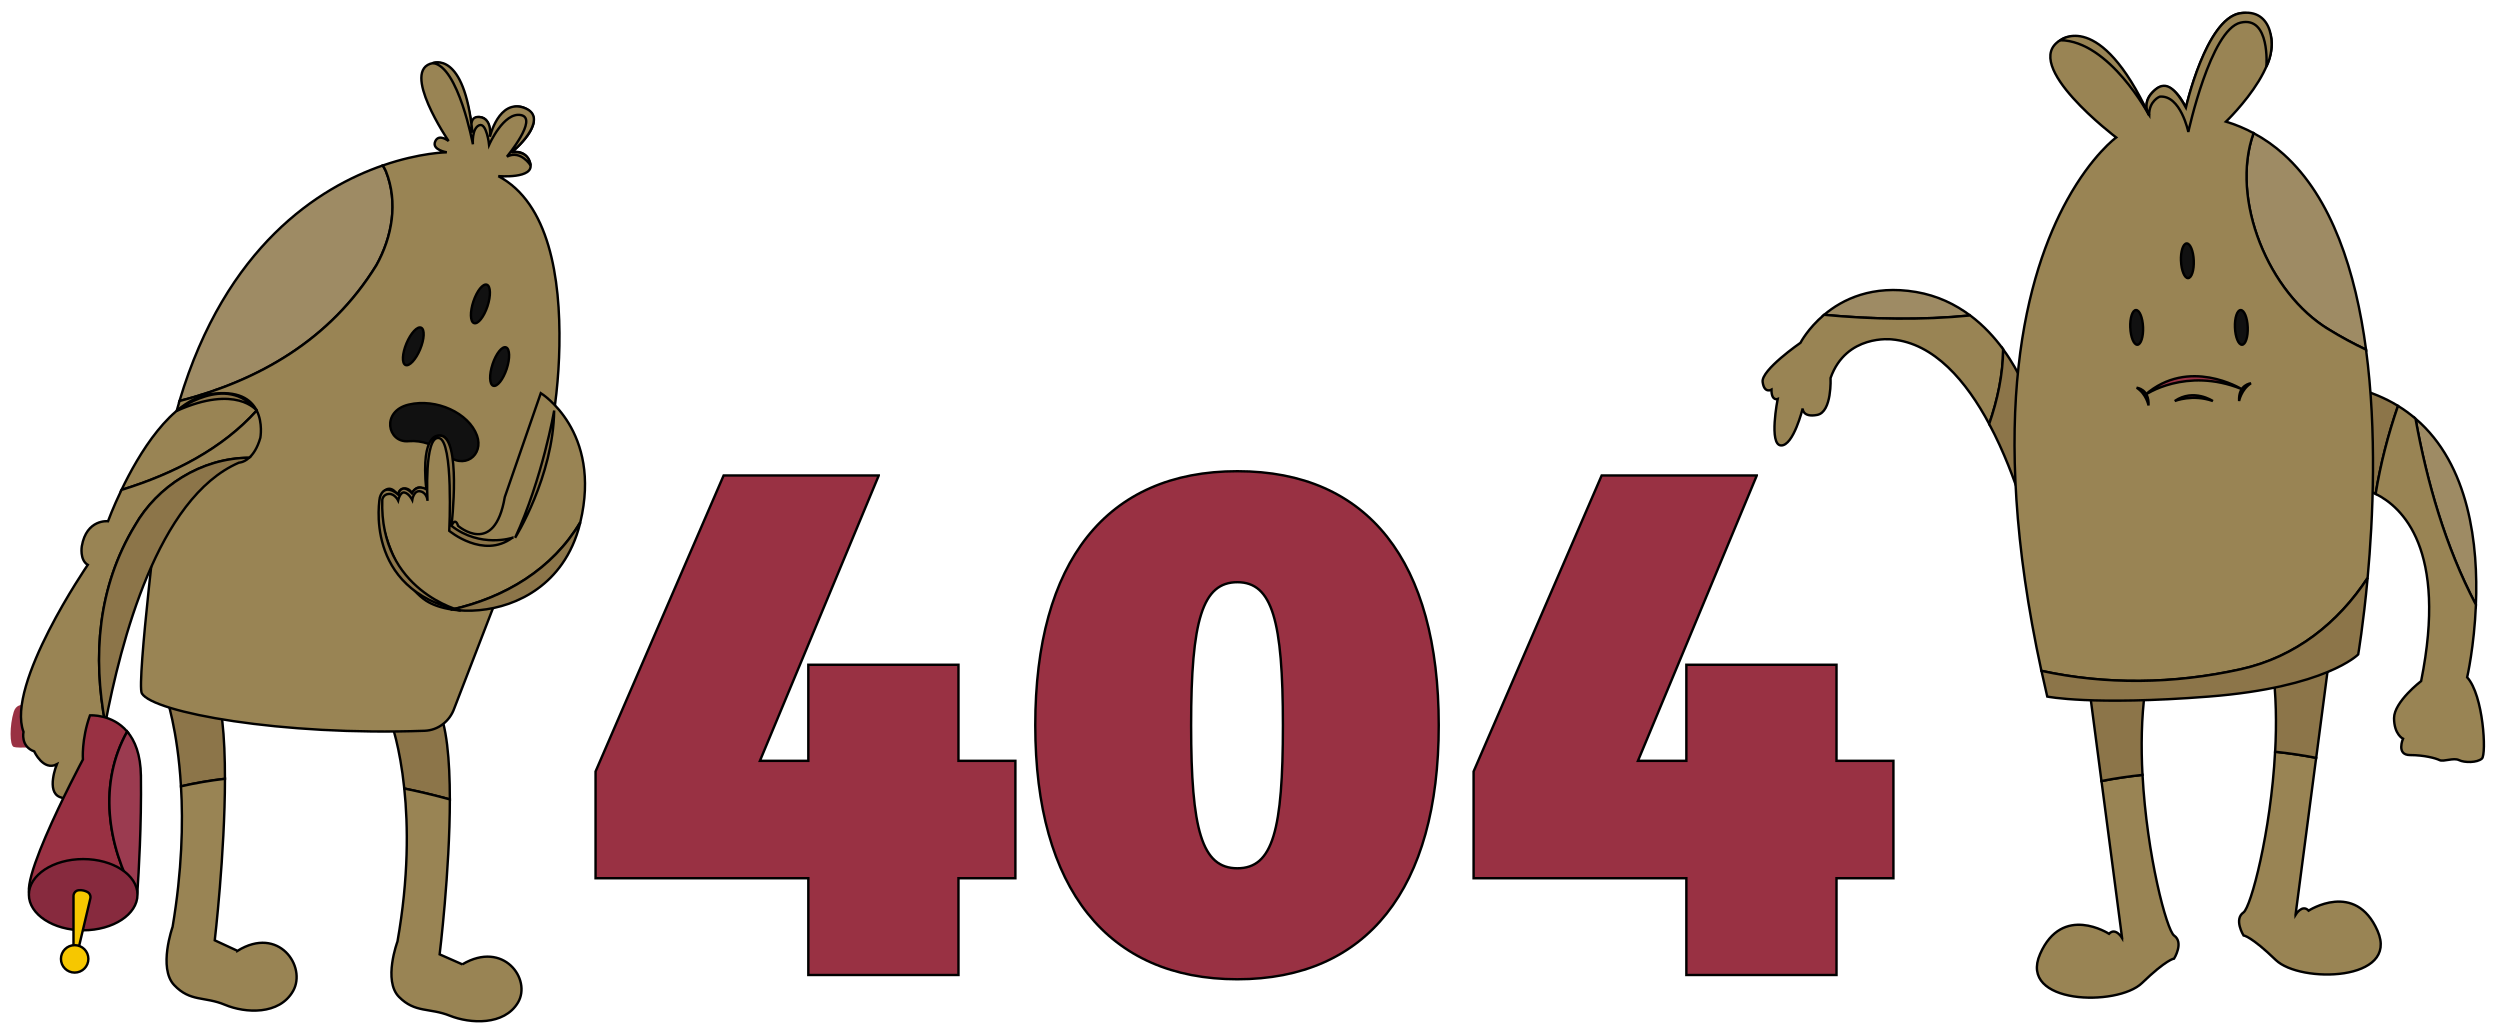 <svg width="1030" height="423" xmlns="http://www.w3.org/2000/svg" data-name="Capa 1">
 <defs>
  <filter filterUnits="userSpaceOnUse" id="drop-shadow-1">
   <feGaussianBlur stdDeviation="0" result="blur"/>
  </filter>
  <clipPath id="clippath">
   <path id="svg_1" fill="none" d="m176.687,27.719c-4.06,-3.65 -9.41,-5.61 -14.85,-5.19c-0.09,0 -0.17,0.01 -0.26,0.02c-8.61,0.71 -11.26,-12.39 0.17,-15.09c11.43,-2.7 24.75,3.49 28.13,12.73c2.95,8.08 -5.29,14.63 -13.19,7.53z" class="cls-9"/>
  </clipPath>
 </defs>
 <g>
  <title>Layer 1</title>
  <path id="svg_2" fill="#993143" d="m14.17,291.92s-6.8,-4.2 -8.52,1.39c-1.72,5.6 -1.72,13.77 0,14.42c1.72,0.65 11.62,0 11.62,0c0,0 3.48,-12.47 -3.1,-15.81z" class="cls-8"/>
  <g stroke="null" id="svg_3">
   <g stroke="null" id="svg_4" filter="url(#drop-shadow-1)" class="cls-3">
    <path stroke="null" id="svg_5" fill="#993143" d="m362.05,195.9l-48.96,117.56l19.94,0l0,-39.58l61.86,0l0,39.58l23.45,0l0,48.37l-23.45,0l0,39.87l-61.86,0l0,-39.87l-87.66,0l0,-43.98l52.77,-121.96l63.91,0l0,0.01z" class="cls-8"/>
    <path stroke="null" id="svg_6" fill="#993143" d="m592.76,298.8c0,67.43 -29.61,104.66 -82.97,104.66s-83.26,-37.23 -83.26,-104.66s29.32,-104.66 83.26,-104.66s82.97,37.23 82.97,104.66zm-102.02,0c0,43.1 4.4,58.93 19.06,58.93s18.76,-15.83 18.76,-58.93s-4.4,-58.93 -18.76,-58.93s-19.06,15.54 -19.06,58.93z" class="cls-8"/>
    <path stroke="null" id="svg_7" fill="#993143" d="m723.8,195.9l-48.96,117.56l19.94,0l0,-39.58l61.86,0l0,39.58l23.45,0l0,48.37l-23.45,0l0,39.87l-61.86,0l0,-39.87l-87.66,0l0,-43.98l52.77,-121.96l63.91,0l0,0.01z" class="cls-8"/>
   </g>
   <g stroke="null" id="svg_8">
    <path stroke="null" id="svg_9" fill="#8c7549" d="m180.14,291.27s-15.28,-10.76 -18.97,6.49c0,0 3.58,9.59 5.4,27.11c6.37,1.3 12.64,2.81 18.77,4.48c0,-16.22 -1.27,-31.05 -5.2,-38.08z" class="cls-5"/>
    <path stroke="null" id="svg_10" fill="#998454" d="m190.49,397.32l-9.36,-4.13s4.21,-34.24 4.21,-63.84c-6.13,-1.68 -12.4,-3.18 -18.77,-4.48c1.59,15.31 1.84,36.68 -2.81,63.03c0,0 -6.01,16.13 0.63,22.83c6.64,6.71 12.55,4.39 20.93,7.74c8.38,3.35 22.42,4.13 28.09,-5.42c5.67,-9.55 -5.91,-25.8 -22.92,-15.74l0,0.01z" class="cls-2"/>
   </g>
   <g stroke="null" id="svg_11">
    <path stroke="null" id="svg_12" fill="#8c7549" d="m87.49,280.39s-15.28,-11.3 -18.97,6.81c0,0 4.65,13.12 6.04,36.76c5.95,-1.35 12,-2.39 18.12,-3.11c0.02,-17.22 -1.24,-33.01 -5.2,-40.46l0.01,0z" class="cls-5"/>
    <path stroke="null" id="svg_13" fill="#998454" d="m97.84,391.74l-9.36,-4.33s4.17,-35.58 4.21,-66.55c-6.13,0.72 -12.18,1.75 -18.12,3.11c0.89,15.18 0.44,34.69 -3.46,57.89c0,0 -6,16.93 0.63,23.98c6.64,7.04 12.55,4.61 20.93,8.13c8.38,3.52 22.42,4.33 28.09,-5.69c5.67,-10.02 -5.91,-27.09 -22.92,-16.53l0,-0.01z" class="cls-2"/>
   </g>
   <path stroke="null" id="svg_14" fill="#9e8b64" d="m155.09,109.23c6.46,-11.62 9.04,-25.82 3.87,-38.73c-0.38,-0.84 -0.81,-1.61 -1.27,-2.33c-26.03,9.01 -64.62,33.05 -83.76,97.06c32.56,-8.39 62.18,-25.17 81.15,-55.99l0.01,-0.01z" class="cls-1"/>
   <path stroke="null" id="svg_15" fill="#998454" d="m194.46,52.65c0.02,1.56 0.34,2.94 0.34,2.94c0,0 -0.1,-1.12 -0.34,-2.94z" class="cls-2"/>
   <path stroke="null" id="svg_16" fill="#998454" d="m205.28,72.56s15.03,1.23 13.18,-5.16c-1.85,-6.39 -7.76,-4.64 -7.76,-4.64c0,0 15.52,-12.39 6.28,-17.8c-9.24,-5.42 -15.15,11.42 -15.15,11.42c0,0 0.74,-7.74 -4.07,-8.13c-2.78,-0.22 -3.33,2.27 -3.3,4.41c0.25,1.81 0.34,2.94 0.34,2.94c0,0 -0.32,-1.38 -0.34,-2.94c-1.07,-7.87 -4.99,-28.71 -16.1,-26.67c-13.68,2.52 6.47,32.12 6.47,32.12c0,0 -4.07,-3.29 -5.54,0.19c-1.48,3.48 4.81,4.45 4.81,4.45c0,0 -11,0.09 -26.39,5.42c0.46,0.72 0.88,1.49 1.27,2.33c5.16,12.91 2.58,27.11 -3.87,38.73c-18.97,30.83 -48.59,47.6 -81.15,55.99c-3.37,11.27 -6.14,23.75 -8.13,37.63c0,0 -9.68,79 -7.39,82.83c4.69,7.85 57.52,17.57 116.53,15.4c5.5,-0.2 10.33,-3.88 12.21,-9.29l28.17,-72.95c9.38,-24.28 14.65,-50.13 15.12,-76.31c0.51,-28.05 -4.23,-58.88 -25.17,-69.97l-0.02,0z" class="cls-2"/>
   <g stroke="null" id="svg_17">
    <path stroke="null" id="svg_18" fill="#998454" d="m105.77,169.15c-2.31,-4.59 -7.55,-8.47 -19.09,-6.78c-16.31,2.39 -29.57,24.75 -36.63,39.48c21.68,-6.67 41.66,-17.05 55.72,-32.7z" class="cls-2"/>
    <path stroke="null" id="svg_19" fill="#998454" d="m55.67,216.4c9.05,-15.84 27.04,-27.72 46.99,-27.8c1.62,-1.45 3.37,-3.94 4.61,-8.25c0,0 1.1,-6.04 -1.5,-11.2c-14.06,15.64 -34.04,26.02 -55.72,32.7c-3.56,7.42 -5.55,12.9 -5.55,12.9c0,0 -8.83,-1.03 -10.79,10.27c0,0 -0.98,5.65 2.45,7.7c0,0 -33.84,49.3 -26.48,68.81c0,0 -1.31,5.99 4.41,8.05c0,0 3.76,8.22 9.32,5.31c0,0 -4.58,11.3 1.31,13.52c5.89,2.23 12.42,1.37 14.71,-8.22c0.58,-2.43 1.77,-10.74 3.95,-22.1c-5.18,-27.42 -3.21,-56.17 12.29,-81.7l0,0.01z" class="cls-2"/>
    <path stroke="null" id="svg_20" fill="#8c7549" d="m55.67,216.4c-15.5,25.53 -17.47,54.28 -12.29,81.7c6.4,-33.33 21.41,-92.92 55.06,-107.48c0,0 1.98,-0.01 4.22,-2.02c-19.95,0.08 -37.94,11.96 -46.99,27.8z" class="cls-5"/>
   </g>
   <path stroke="null" id="svg_21" fill="#8c7549" d="m72.75,169.31s20.49,-15.93 33.02,-0.16c0,0 -8.36,-10.94 -33.02,0.16z" class="cls-5"/>
   <path stroke="null" id="svg_22" fill="#998454" d="m178.36,25.98s12.89,-5.41 16.28,28.67c0,0 -2.13,-7.21 3.13,-6.42c5.26,0.8 4.07,8.13 4.07,8.13c0,0 3.64,-15.64 14.04,-11.97c10.4,3.67 -1.85,15.93 -5.17,18.36c0,0 7.17,-1.26 7.9,5.42c0,0 -4.03,-6.55 -9.76,-3.64c0,0 12.97,-15.66 5.81,-17.11c-7.16,-1.44 -13.15,12.27 -13.15,12.27c0,0 -1.03,-9.41 -4.11,-8.07c-3.09,1.34 -2.57,7.83 -2.57,7.83c0,0 -6.01,-32.22 -16.45,-33.46l-0.02,-0.01z" class="cls-2"/>
   <path stroke="null" id="svg_23" fill="#993143" d="m52.41,301.4c-6.22,-7.32 -15.34,-6.67 -15.34,-6.67c-3.55,9.9 -2.91,18.18 -2.91,18.18c0,0 -35.18,65.85 -17.11,56.17c13.78,-7.38 29.37,-2.19 36,0.69c1.04,0.45 2.15,0.15 2.84,-0.59c-11.92,-21.25 -15.33,-46.63 -3.49,-67.78l0.01,0z" class="cls-8"/>
   <path stroke="null" id="svg_24" fill="#9b3b50" d="m58.06,319.69c-0.11,-8.88 -2.51,-14.6 -5.64,-18.29c-11.84,21.15 -8.43,46.52 3.49,67.78c0.38,-0.4 0.65,-0.94 0.69,-1.56c0.55,-7.95 1.71,-27.56 1.46,-47.93z" class="cls-6"/>
   <path stroke="null" id="svg_25" fill="#111" d="m167.47,141.46c-1.78,4.25 -1.96,8.24 -0.41,8.92c1.55,0.68 4.25,-2.21 6.03,-6.46c1.78,-4.25 1.96,-8.24 0.41,-8.92c-1.55,-0.68 -4.25,2.21 -6.03,6.46" class="cls-4"/>
   <path stroke="null" id="svg_26" fill="#111" d="m202.95,150.01c-1.45,4.37 -1.33,8.36 0.26,8.92c1.6,0.56 4.07,-2.53 5.53,-6.9c1.45,-4.37 1.33,-8.36 -0.27,-8.92c-1.6,-0.56 -4.07,2.53 -5.53,6.9" class="cls-4"/>
   <path stroke="null" id="svg_27" fill="#111" d="m195.04,124.19c-1.45,4.37 -1.34,8.37 0.26,8.93c1.6,0.56 4.07,-2.53 5.53,-6.9c1.45,-4.37 1.34,-8.37 -0.26,-8.93c-1.6,-0.56 -4.07,2.53 -5.53,6.9" class="cls-4"/>
   <path stroke="null" id="svg_28" fill="#111" d="m183.32,186.95c-4.06,-3.65 -9.41,-5.61 -14.85,-5.19c-0.09,0 -0.17,0.01 -0.26,0.02c-8.61,0.71 -11.26,-12.39 0.17,-15.09c11.43,-2.7 24.75,3.49 28.13,12.73c2.95,8.08 -5.29,14.63 -13.19,7.53z" class="cls-4"/>
   <g stroke="null" id="svg_29" clip-path="url(#clippath)" class="cls-7">
    <path stroke="null" id="svg_30" fill="#993143" d="m191.62,190.3c-1.53,3.93 -9.06,4.66 -16.81,1.64c-7.75,-3.03 -12.79,-8.66 -11.25,-12.59c1.53,-3.93 9.06,-4.66 16.81,-1.64c7.75,3.03 12.79,8.66 11.25,12.59z" class="cls-8"/>
   </g>
   <path stroke="null" id="svg_31" fill="#998454" d="m239.09,215.18c9,-37.67 -16.28,-53.21 -16.28,-53.21l-2.73,7.87l-12.11,34.95c-4.24,24.93 -19.24,11.87 -19.24,11.87c-1.23,-3.85 -2.7,0 -2.7,0l0,-25.03c0,-9.89 -2.45,-13.99 -7.11,-11.43c-4.66,2.57 -3.19,22.85 -3.19,22.85c-3.31,-5.01 -6.01,0.13 -6.01,0.13c0,0 -0.98,-2.18 -3.31,-1.93c-2.33,0.26 -2.45,2.82 -2.45,2.82c-0.74,-1.28 -3.92,-5.39 -6.87,0c-2.94,5.39 5.15,34.66 18.41,43.39c2.63,1.73 6.34,3.01 10.68,3.66c21.85,-4.91 41.46,-16.63 52.91,-35.95l0,0.01z" class="cls-2"/>
   <path stroke="null" id="svg_32" fill="#8c7549" d="m186.18,251.13c13.74,2.07 33.75,-2.2 45.38,-18.78c3.22,-4.59 5.81,-10.11 7.43,-16.71c0.04,-0.15 0.06,-0.3 0.1,-0.45c-11.45,19.32 -31.05,31.04 -52.91,35.95l0,-0.01z" class="cls-5"/>
   <path stroke="null" id="svg_33" fill="#8c7549" d="m211.09,221.56s-13.07,4.37 -25.07,-4.9c0,0 4.33,-37.35 -4.91,-37.19c0,0 -7.95,-1.77 -5.48,22.11c0,0 -3.72,-2.39 -5.92,1.6c0,0 -3.97,-4.58 -5.71,0.51c0,0 -5.64,-5.16 -7.52,1.3c0,0 -7.2,37.84 33.38,46.64c0,0 -33.65,-8.15 -32.36,-45.75c0,0 0.32,-2.26 2.74,-2.38c2.42,-0.12 3.79,2.7 3.79,2.7c0,0 0.81,-3.71 2.66,-3.27c1.86,0.44 3.15,3.03 3.15,3.03c0,0 0.65,-4.2 3.43,-3.51c2.78,0.69 2.86,3.91 2.86,3.91c0,0 -1.45,-26.87 4.68,-25.9c6.13,0.97 4.28,38.25 4.28,38.25c0,0 14.04,11.73 25.98,2.85l0.02,0z" class="cls-5"/>
   <path stroke="null" id="svg_34" fill="#8c7549" d="m228.32,169.15s-4.79,27.88 -16.09,52.41c0,0 15.72,-25.09 16.09,-52.41z" class="cls-5"/>
   <path stroke="null" id="svg_35" fill="#872a3e" d="m56.64,368.61c0,8.1 -10.02,14.67 -22.37,14.67s-22.37,-6.57 -22.37,-14.67s10.02,-14.67 22.37,-14.67s22.37,6.57 22.37,14.67z" class="cls-10"/>
   <path stroke="null" id="svg_36" fill="#f6c700" d="m30.28,369.17l0,30.36l6.94,-29.35c0.25,-1.06 -0.24,-2.17 -1.21,-2.68c-0.93,-0.48 -2.21,-0.91 -3.66,-0.72c-1.19,0.15 -2.07,1.19 -2.07,2.39z" class="cls-11"/>
   <path stroke="null" id="svg_37" fill="#f6c700" d="m36.41,395.06c0,3.12 -2.53,5.65 -5.65,5.65s-5.65,-2.53 -5.65,-5.65s2.53,-5.65 5.65,-5.65s5.65,2.53 5.65,5.65z" class="cls-11"/>
   <path stroke="null" id="svg_38" fill="#9e8b64" d="m811.71,129.97c-6.06,-4.53 -13.42,-8.16 -22.27,-9.67c-18.02,-3.06 -30.33,3.02 -37.91,9.4c20.05,1.88 40.17,2.24 60.19,0.27l-0.01,0z" class="cls-1"/>
   <path stroke="null" id="svg_39" fill="#998454" d="m811.71,129.97c-20.01,1.97 -40.14,1.62 -60.19,-0.27c-6.71,5.65 -9.72,11.53 -9.72,11.53c0,0 -16.24,11.21 -15.59,16.13c0.64,4.91 3.63,3.2 3.63,3.2c0,4.81 2.56,3.84 2.56,3.84c0,0 -3.74,18.9 1.39,19.12c5.13,0.21 8.92,-15.25 8.92,-15.25c0,0 -0.2,3.85 5.97,2.68c6.17,-1.16 5.51,-15.21 5.51,-15.21c6.41,-18.16 25.21,-15.91 25.21,-15.91c17.56,1.53 30.8,17.39 40.15,34.83c3.46,-9.99 5.67,-20.39 5.77,-30.75c-3.5,-4.8 -8,-9.76 -13.6,-13.96l-0.01,0.02z" class="cls-2"/>
   <path stroke="null" id="svg_40" fill="#8c7549" d="m835.57,163.03s-3.03,-9.18 -10.26,-19.09c-0.1,10.36 -2.31,20.75 -5.77,30.75c12.15,22.65 17.74,47.94 17.74,47.94c2.99,-36.74 -1.71,-59.6 -1.71,-59.6z" class="cls-5"/>
   <path stroke="null" id="svg_41" fill="#8c7549" d="m970.17,159.83s-7.26,18.67 1.71,41.31c0,0 2.91,0.37 6.89,2.34c2,-12.3 5.12,-24.39 9.21,-36.26c-5.13,-3.14 -11.02,-5.67 -17.81,-7.39z" class="cls-5"/>
   <path stroke="null" id="svg_42" fill="#9e8b64" d="m995.18,172.46c4.69,25.99 12.28,52.73 24.9,76.69c0.98,-24.3 -2.5,-57.56 -24.9,-76.69z" class="cls-1"/>
   <path stroke="null" id="svg_43" fill="#998454" d="m995.18,172.46c-2.21,-1.89 -4.6,-3.65 -7.2,-5.24c-4.09,11.87 -7.21,23.96 -9.21,36.26c10.87,5.38 29.69,22.71 18.74,77.12c0,0 -11.16,8.54 -11.16,15.27c0,6.73 3.69,8.49 3.69,8.49c0,0 -2.89,6.73 2.88,6.73s10.57,1.28 12.18,2.08c1.6,0.8 5.77,-1.12 8.01,0c2.24,1.12 7.53,1.12 9.45,-0.64c1.92,-1.76 0.64,-26.11 -6.09,-33.48c0,0 2.92,-12.7 3.61,-29.9c-12.62,-23.96 -20.2,-50.71 -24.9,-76.69z" class="cls-2"/>
   <g stroke="null" id="svg_44">
    <path stroke="null" id="svg_45" fill="#998454" d="m874.28,386.41s-2.73,-4.52 -5.36,-1.68c0,0 -19.25,-12.52 -28.4,8.31c-9.15,20.83 31.87,21.77 41.97,11.99c10.1,-9.78 13.25,-10.1 13.25,-10.1c0,0 4.1,-6.63 0,-9.47c-3.04,-2.1 -11.26,-33.09 -13.02,-66.2c-5.69,0.61 -11.33,1.42 -16.91,2.52l8.48,64.63l-0.01,0z" class="cls-2"/>
    <path stroke="null" id="svg_46" fill="#8c7549" d="m883.75,284.8s-18.62,-16.41 -23.67,-6.63l5.72,43.61c5.58,-1.09 11.23,-1.91 16.91,-2.52c-0.62,-11.61 -0.44,-23.49 1.03,-34.47l0.01,0.01z" class="cls-5"/>
   </g>
   <g stroke="null" id="svg_47">
    <path stroke="null" id="svg_48" fill="#998454" d="m945.79,376.87s2.74,-4.52 5.36,-1.68c0,0 19.25,-12.52 28.4,8.31c9.15,20.83 -31.87,21.77 -41.97,11.99c-10.1,-9.78 -13.26,-10.1 -13.26,-10.1c0,0 -4.1,-6.63 0,-9.47c3.04,-2.1 11.26,-33.09 13.02,-66.2c5.69,0.61 11.33,1.42 16.91,2.52l-8.48,64.62l0.02,0.01z" class="cls-2"/>
    <path stroke="null" id="svg_49" fill="#8c7549" d="m936.32,275.26s18.62,-16.41 23.67,-6.63l-5.72,43.61c-5.58,-1.09 -11.23,-1.91 -16.91,-2.52c0.62,-11.61 0.44,-23.49 -1.03,-34.47l-0.01,0.01z" class="cls-5"/>
   </g>
   <path stroke="null" id="svg_50" fill="#998454" d="m884.95,46.49c0.25,0.62 0.5,0.99 0.5,0.99c0,0 -0.17,-0.35 -0.5,-0.99z" class="cls-2"/>
   <path stroke="null" id="svg_51" fill="#9e8b64" d="m959.47,135.74c5.01,3.08 10.13,5.84 15.35,8.32c-4.27,-32.1 -14.03,-62.58 -33.98,-80.52c-3.75,-3.37 -7.88,-6.29 -12.38,-8.7c-9.77,27.35 6.27,66.06 31,80.9l0.01,0z" class="cls-1"/>
   <path stroke="null" id="svg_52" fill="#998454" d="m959.47,135.74c-24.73,-14.84 -40.77,-53.55 -31,-80.9c-3.54,-1.9 -7.31,-3.5 -11.36,-4.73c0,0 31.45,-30.08 13.15,-42.71c-18.3,-12.62 -29.66,36.92 -29.66,36.92c0,0 -5.68,-12.62 -12.31,-7.57c-4.95,3.77 -4.09,7.9 -3.34,9.74c0.33,0.63 0.5,0.99 0.5,0.99c0,0 -0.24,-0.36 -0.5,-0.99c-3.17,-6.19 -20.94,-39.1 -36.11,-29.94c-16.72,10.1 23.03,40.08 23.03,40.08c0,0 -9.99,7.23 -20.21,25.76c-16.43,29.79 -33.45,88.79 -10.6,194c26.41,5.74 54.34,5.51 82.27,-0.7c22.51,-5 40.09,-19.18 52.13,-37.56c2.26,-24.63 3.85,-60.25 -0.65,-94.07c-5.22,-2.48 -10.34,-5.24 -15.35,-8.32l0.01,0z" class="cls-2"/>
   <path stroke="null" id="svg_53" fill="#8c7549" d="m923.34,275.69c-27.93,6.21 -55.86,6.43 -82.27,0.7c0.76,3.48 1.56,7.02 2.4,10.6c0,0 18.3,3.79 66.58,0c48.28,-3.79 61.53,-17.36 61.53,-17.36c0,0 2.13,-12.47 3.88,-31.5c-12.04,18.38 -29.61,32.55 -52.13,37.56l0.01,0z" class="cls-5"/>
   <path stroke="null" id="svg_54" fill="#111" d="m898.57,107.5c0.16,3.95 1.46,7.13 2.91,7.09c1.46,-0.03 2.51,-3.26 2.35,-7.21c-0.15,-3.95 -1.46,-7.13 -2.92,-7.09c-1.45,0.04 -2.51,3.26 -2.35,7.21" class="cls-4"/>
   <path stroke="null" id="svg_55" fill="#111" d="m877.68,134.95c0.15,3.95 1.46,7.13 2.91,7.09c1.46,-0.03 2.51,-3.27 2.35,-7.21c-0.16,-3.95 -1.46,-7.13 -2.92,-7.09c-1.45,0.03 -2.51,3.26 -2.35,7.21" class="cls-4"/>
   <path stroke="null" id="svg_56" fill="#111" d="m923.15,127.74c-1.45,0.03 -2.51,3.26 -2.35,7.21c0.15,3.95 1.46,7.13 2.91,7.09c1.46,-0.03 2.51,-3.27 2.35,-7.21c-0.15,-3.95 -1.46,-7.13 -2.91,-7.09z" class="cls-4"/>
   <g stroke="null" id="svg_57">
    <path stroke="null" id="svg_58" fill="#993143" d="m883.75,162.73s16.86,-11.64 39.68,-2.49c0,0 -21.63,-13.3 -39.68,2.49z" class="cls-8"/>
    <path stroke="null" id="svg_59" fill="#993143" d="m880.32,159.75s5.24,0.46 4.87,7.3c0,0 -0.87,-4.71 -4.87,-7.3z" class="cls-8"/>
    <path stroke="null" id="svg_60" fill="#993143" d="m922.51,165.22s0.87,-4.71 4.87,-7.3c0,0 -5.24,0.46 -4.87,7.3z" class="cls-8"/>
    <path stroke="null" id="svg_61" fill="#993143" d="m895.99,165.22s7.39,-2.93 15.71,0c0,0 -7.95,-5.34 -15.71,0z" class="cls-8"/>
   </g>
   <path stroke="null" id="svg_62" fill="#998454" d="m848.84,16.56s16.17,-12.98 36.6,30.92c0,0 -16.32,-30.64 -36.6,-30.92z" class="cls-2"/>
   <path stroke="null" id="svg_63" fill="#998454" d="m933.75,27.38c4.26,-7.77 3.03,-24.42 -10.96,-21.89c-13.99,2.52 -22.2,38.83 -22.2,38.83c-5.7,-10.4 -9.68,-10.8 -13.96,-6.08c-4.29,4.72 -1.18,9.23 -1.18,9.23c-0.07,-5.93 4.36,-7.65 4.36,-7.65c8.62,-0.76 11.78,14.55 11.78,14.55c0,0 9.15,-42.13 21.48,-45.04c12.33,-2.91 10.69,18.04 10.69,18.04l-0.01,0.01z" class="cls-2"/>
  </g>
 </g>
</svg>